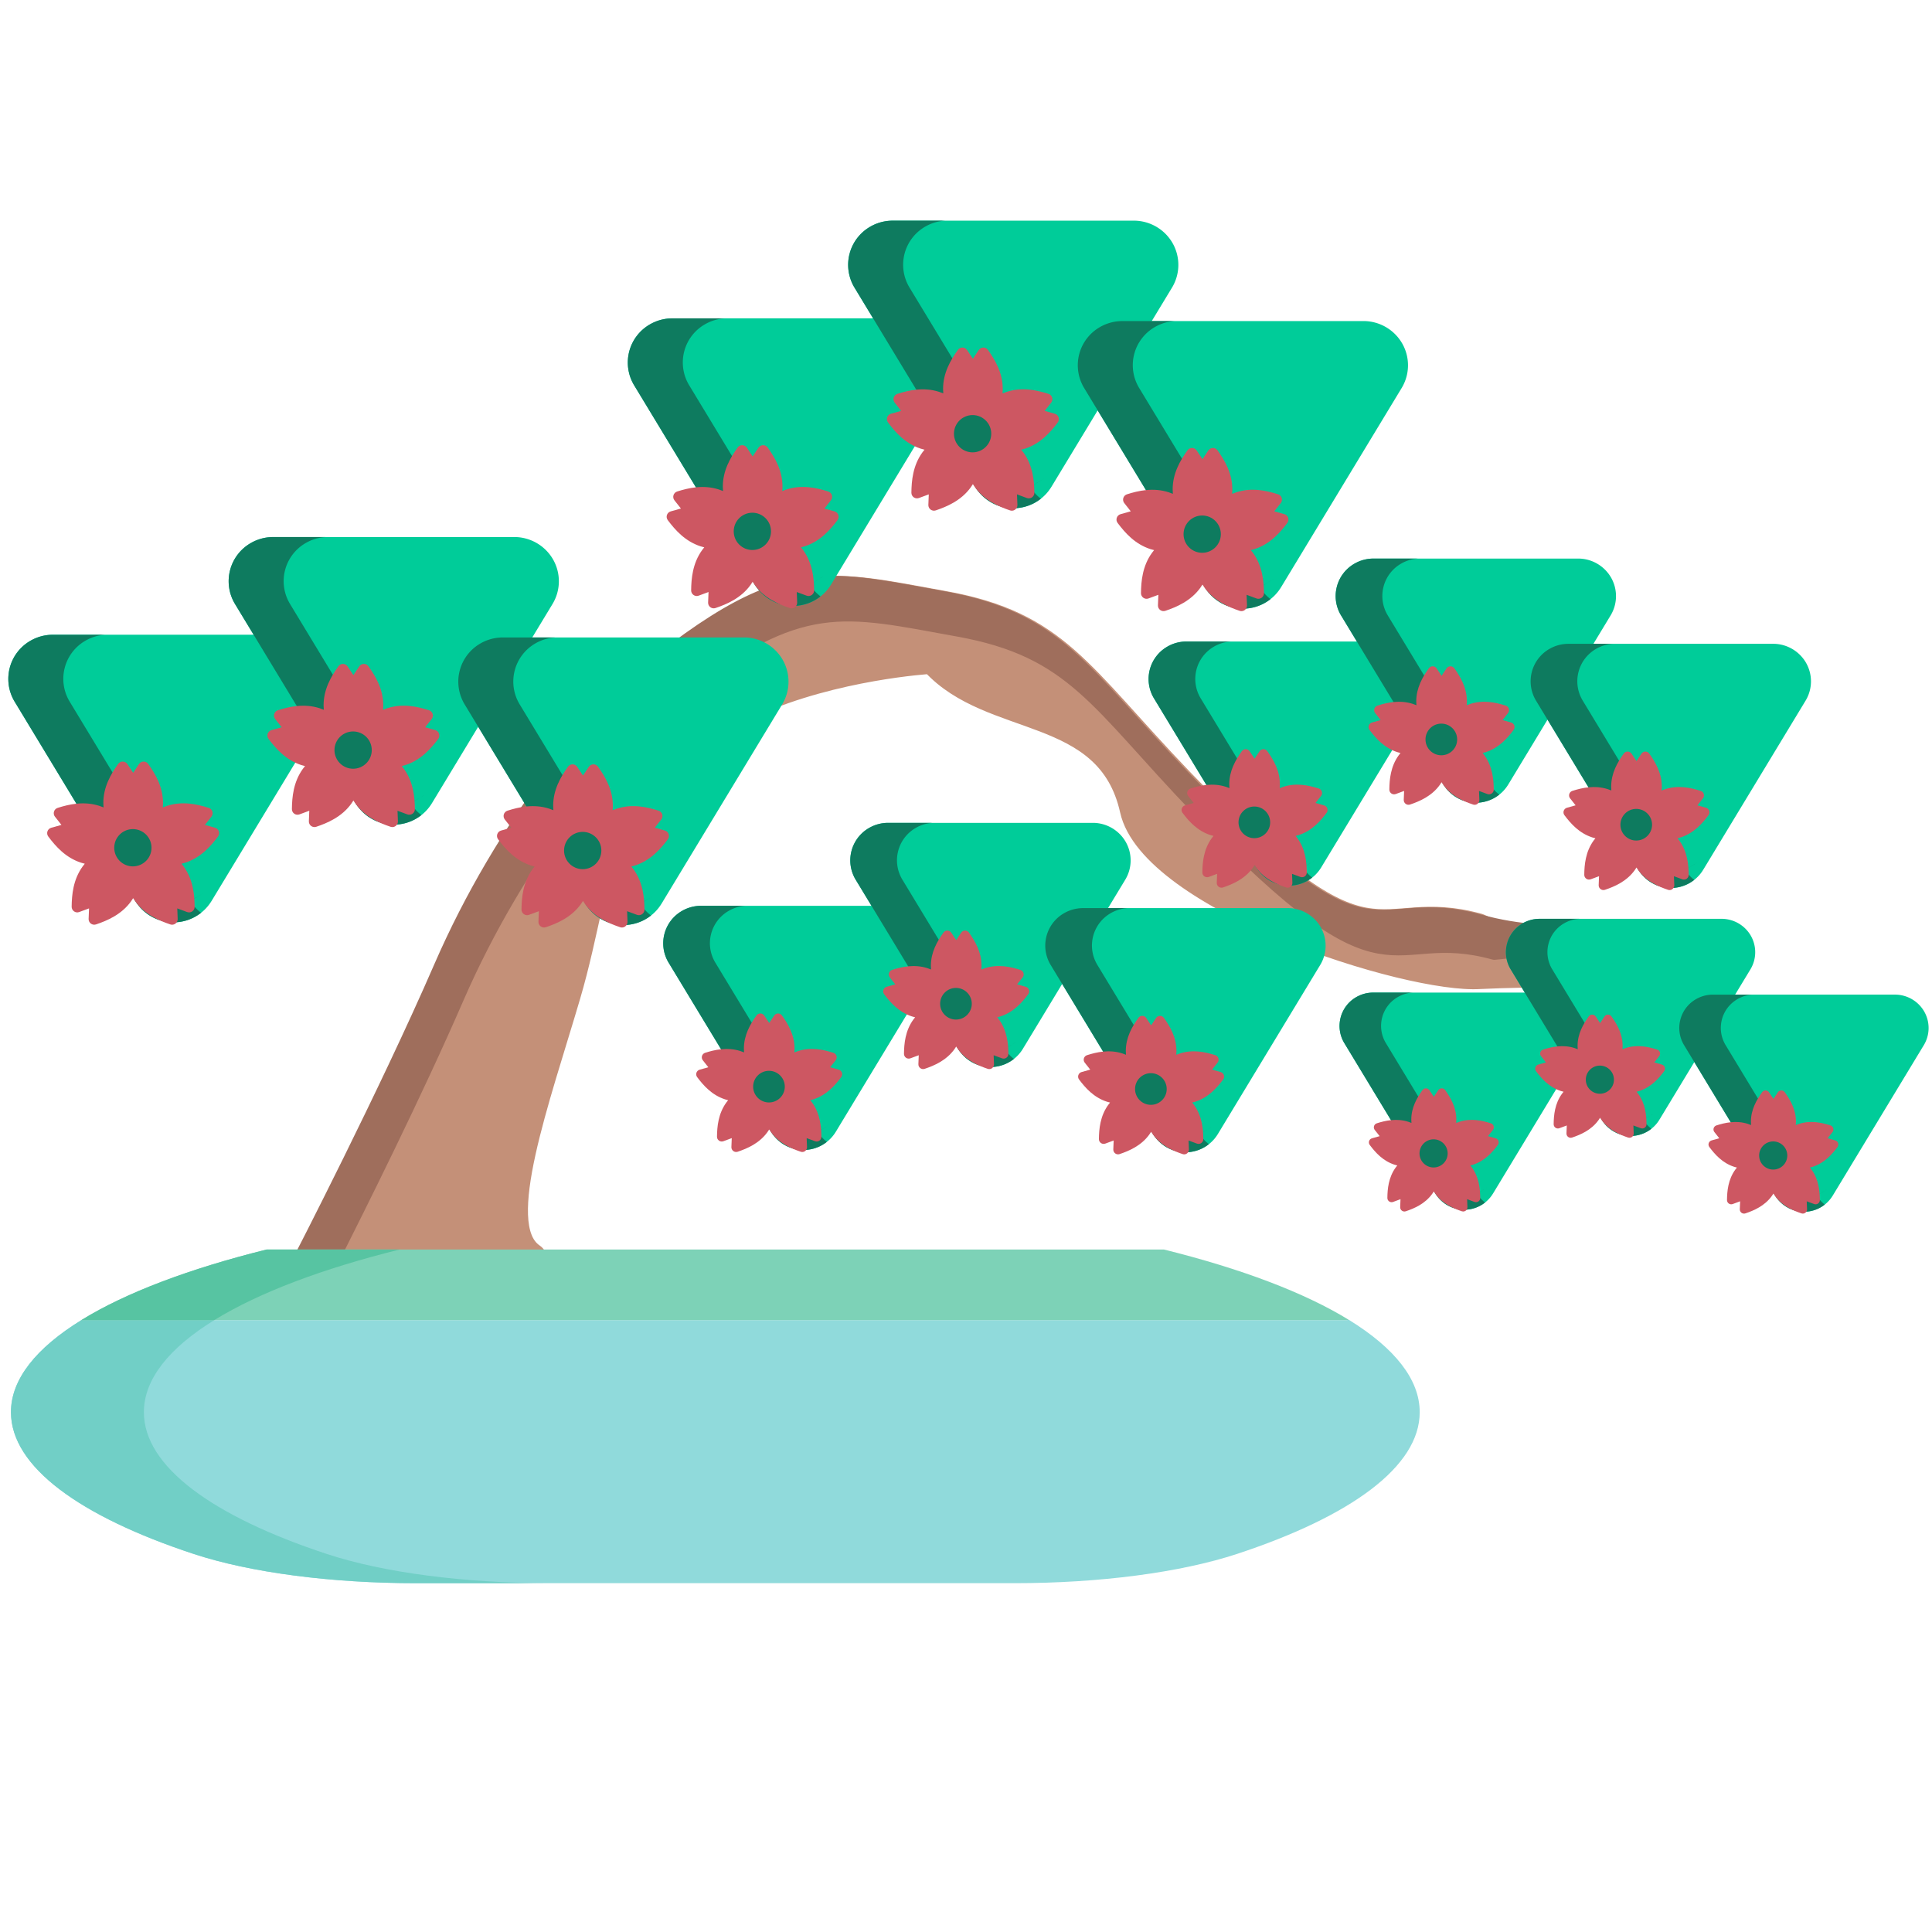 <?xml version="1.0" encoding="UTF-8" standalone="no"?>
<!-- Created with Inkscape (http://www.inkscape.org/) -->

<svg
   width="500"
   height="500"
   viewBox="0 0 132.292 132.292"
   version="1.1"
   id="svg2515"
   inkscape:version="1.1.2 (b8e25be833, 2022-02-05)"
   sodipodi:docname="bonsai13s04blooming.svg"
   inkscape:export-filename="C:\Users\Lenovo\Desktop\Coding\Media files\Bonsais\bonsai13.png"
   inkscape:export-xdpi="96"
   inkscape:export-ydpi="96"
   xmlns:inkscape="http://www.inkscape.org/namespaces/inkscape"
   xmlns:sodipodi="http://sodipodi.sourceforge.net/DTD/sodipodi-0.dtd"
   xmlns="http://www.w3.org/2000/svg"
   xmlns:svg="http://www.w3.org/2000/svg">
  <sodipodi:namedview
     id="namedview2517"
     pagecolor="#ffffff"
     bordercolor="#666666"
     borderopacity="1.0"
     inkscape:pageshadow="2"
     inkscape:pageopacity="0.0"
     inkscape:pagecheckerboard="0"
     inkscape:document-units="mm"
     showgrid="false"
     units="px"
     inkscape:zoom="1.4142136"
     inkscape:cx="293.80286"
     inkscape:cy="232.28457"
     inkscape:window-width="1920"
     inkscape:window-height="1001"
     inkscape:window-x="-9"
     inkscape:window-y="-9"
     inkscape:window-maximized="1"
     inkscape:current-layer="g12338" />
  <defs
     id="defs2512">
    <marker
       style="overflow:visible"
       id="Arrow1Sstart"
       refX="0.0"
       refY="0.0"
       orient="auto"
       inkscape:stockid="Arrow1Sstart"
       inkscape:isstock="true">
      <path
         transform="scale(0.2) translate(6,0)"
         style="fill-rule:evenodd;fill:context-stroke;stroke:context-stroke;stroke-width:1.0pt"
         d="M 0.0,0.0 L 5.0,-5.0 L -12.5,0.0 L 5.0,5.0 L 0.0,0.0 z "
         id="path24092" />
    </marker>
    <marker
       style="overflow:visible"
       id="Arrow1Mstart"
       refX="0.0"
       refY="0.0"
       orient="auto"
       inkscape:stockid="Arrow1Mstart"
       inkscape:isstock="true">
      <path
         transform="scale(0.4) translate(10,0)"
         style="fill-rule:evenodd;fill:context-stroke;stroke:context-stroke;stroke-width:1.0pt"
         d="M 0.0,0.0 L 5.0,-5.0 L -12.5,0.0 L 5.0,5.0 L 0.0,0.0 z "
         id="path24086" />
    </marker>
    <marker
       style="overflow:visible"
       id="Arrow1Lstart"
       refX="0.0"
       refY="0.0"
       orient="auto"
       inkscape:stockid="Arrow1Lstart"
       inkscape:isstock="true">
      <path
         transform="scale(0.8) translate(12.5,0)"
         style="fill-rule:evenodd;fill:context-stroke;stroke:context-stroke;stroke-width:1.0pt"
         d="M 0.0,0.0 L 5.0,-5.0 L -12.5,0.0 L 5.0,5.0 L 0.0,0.0 z "
         id="path24080" />
    </marker>
    <marker
       style="overflow:visible;"
       id="Arrow1Lend"
       refX="0.0"
       refY="0.0"
       orient="auto"
       inkscape:stockid="Arrow1Lend"
       inkscape:isstock="true">
      <path
         transform="scale(0.8) rotate(180) translate(12.5,0)"
         style="fill-rule:evenodd;fill:context-stroke;stroke:context-stroke;stroke-width:1.0pt;"
         d="M 0.0,0.0 L 5.0,-5.0 L -12.5,0.0 L 5.0,5.0 L 0.0,0.0 z "
         id="path24083" />
    </marker>
  </defs>
  <g
     inkscape:label="Semi-cascade Style"
     inkscape:groupmode="layer"
     id="g12338"
     style="display:inline">
    <g
       id="g34574-0"
       style="display:inline"
       transform="translate(160.286,39.431)">
      <g
         id="g17906-6-8"
         transform="translate(31.336,15.251)"
         style="display:inline">
        <path
           style="fill:#c49078;fill-opacity:1;stroke:#c49078;stroke-width:1;stroke-linecap:round;stroke-linejoin:round;stroke-miterlimit:4;stroke-dasharray:none;stroke-opacity:1"
           d="m -170.836,31.514 c 0,0 5.849,-11.335 9.617,-20.013 4.222,-9.726 10.678,-17.575 15.086,-21.004 8.499,-6.61 11.335,-5.633 19.223,-4.208 7.888,1.425 9.451,4.977 16.407,12.226 13.553,14.125 12.704,7.787 20.241,9.867 15.476,6.772 15.059,3.461 3e-6,4.159 -4.982,0.332 -22.756,-5.327 -24.172,-11.696 -1.564,-7.039 -9.395,-5.408 -13.516,-9.877 0,0 -6.429,0.387 -11.956,2.859 -11.08,4.955 -9.877,10.916 -12.476,19.753 -2.101,7.145 -5.198,15.595 -2.599,17.414 2.599,1.819 -15.855,0.52 -15.855,0.52 z"
           id="path17902-7-4"
           sodipodi:nodetypes="cssssccsssssc" />
        <path
           id="path17902-7-7-0"
           style="display:inline;fill:#9f6e5c;fill-opacity:1;stroke:#9f6e5c;stroke-width:3.78;stroke-linecap:round;stroke-linejoin:round;stroke-miterlimit:4;stroke-dasharray:none;stroke-opacity:1"
           d="m -388.848,1.9 c -13.242,-0.201 -24.957,4.212 -45.033,19.826 -16.66,12.957 -41.058,42.626 -57.016,79.385 -14.239,32.801 -36.348,75.641 -36.348,75.641 0,0 4.103,0.255 7.832,0.48 6.946,-13.711 21.905,-43.679 32.516,-68.121 15.958,-36.759 40.355,-66.428 57.016,-79.385 32.122,-24.983 42.841,-21.29 72.654,-15.904 29.814,5.386 35.723,18.813 62.01,46.209 51.223,53.385 48.014,29.432 76.502,37.291 43.236,-4.667 55.035,3.265 44.818,-0.033 -15.08,-8.592 -27.182,-1.998 -48.818,-7.967 -28.488,-7.859 -25.279,16.094 -76.502,-37.291 -26.287,-27.396 -32.196,-40.823 -62.01,-46.209 -11.18,-2.02 -19.676,-3.801 -27.621,-3.922 z"
           transform="matrix(0.265,0,0,0.265,-31.336,-15.251)"
           sodipodi:nodetypes="sssccssssccssss" />
      </g>
    </g>
    <g
       id="g74342-4-6-4-3"
       transform="matrix(1.843,0,0,0.552,-197.898,53.609)"
       style="display:inline">
      <path
         d="m 157.512,66.643 c 1.672,3.454 2.614,7.327 2.614,11.416 0,6.763 -2.565,12.929 -6.777,17.572 -2.117,2.332 -5.133,3.641 -8.283,3.641 h -22.221 c -3.15,0 -6.167,-1.305 -8.283,-3.641 -4.212,-4.643 -6.777,-10.809 -6.777,-17.572 0,-4.089 0.938,-7.962 2.614,-11.416 h 47.001 l 0.088,-0.046 c 0.011,0.014 0.018,0.032 0.025,0.046 v 0"
         style="fill:#90dadb;fill-opacity:1;fill-rule:nonzero;stroke:none;stroke-width:0.035"
         id="path82-3-1-9-4" />
      <path
         d="m 119.504,95.631 c -4.212,-4.643 -6.78,-10.809 -6.78,-17.572 0,-4.089 0.938,-7.962 2.614,-11.416 h -4.939 c -1.676,3.454 -2.614,7.327 -2.614,11.416 0,6.763 2.565,12.929 6.777,17.572 2.117,2.335 5.133,3.641 8.283,3.641 h 4.942 c -3.15,0 -6.17,-1.305 -8.283,-3.641"
         style="fill:#71cfc6;fill-opacity:1;fill-rule:nonzero;stroke:none;stroke-width:0.035"
         id="path90-0-6-6-4" />
      <path
         d="m 150.626,57.883 h -33.345 c -2.865,2.374 -5.218,5.341 -6.862,8.714 -0.007,0.014 -0.014,0.032 -0.021,0.046 h 47.001 l 0.088,-0.046 c -1.644,-3.373 -3.997,-6.339 -6.862,-8.714 v 0"
         style="fill:#7dd2b7;fill-opacity:1;fill-rule:nonzero;stroke:none;stroke-width:0.035"
         id="path94-7-2-8-8" />
      <path
         d="m 122.224,57.883 h -4.942 c -2.865,2.374 -5.218,5.341 -6.862,8.714 -0.007,0.014 -0.014,0.032 -0.021,0.046 h 4.939 c 0.007,-0.014 0.014,-0.032 0.021,-0.046 1.647,-3.373 3.997,-6.339 6.865,-8.714"
         style="fill:#57c4a2;fill-opacity:1;fill-rule:nonzero;stroke:none;stroke-width:0.035"
         id="path96-6-7-1-8" />
    </g>
    <g
       id="g2126-7-5-7-5"
       style="display:inline"
       transform="translate(2.486,-27.957)">
      <g
         id="g71859-0-81-8-49"
         transform="matrix(0.646,0,0,0.646,-42.836,36.03)"
         style="display:inline">
        <g
           id="g71795-7-0-6-2"
           transform="matrix(1,0,0,-1,18.256,86.475)">
          <path
             fill="#000000"
             d="m 128.252,34.743 a 4.744,4.744 0 0 0 -4.03,2.249 l 1.445,0.885 -1.45,-0.876 -12.814,21.164 -0.013,0.023 a 4.663,4.663 0 0 0 1.696,6.395 c 0.709,0.413 1.513,0.634 2.335,0.644 h 25.664 a 4.744,4.744 0 0 0 4.044,-2.36 4.66,4.66 0 0 0 -0.014,-4.679 l -12.825,-21.187 -0.007,-0.009 a 4.706,4.706 0 0 0 -4.03,-2.249 z"
             id="path2-15-66-8-0-9"
             style="fill:#00cc99;fill-opacity:1;stroke-width:2.258" />
          <path
             id="path2-15-1-05-0-4-7"
             style="display:inline;fill:#0e7b5f;fill-opacity:1;stroke-width:2.258"
             d="m 128.252,34.743 a 4.744,4.744 0 0 0 -4.03,2.249 l 1.445,0.885 -1.45,-0.876 -12.814,21.164 -0.013,0.022 a 4.663,4.663 0 0 0 1.696,6.395 c 0.709,0.413 1.513,0.634 2.335,0.643 h 5.619 c -0.749,-0.041 -1.477,-0.257 -2.125,-0.635 a 4.663,4.663 0 0 1 -1.696,-6.394 l 0.013,-0.023 12.814,-21.164 1.45,0.876 -1.445,-0.885 a 4.744,4.744 0 0 1 1.126,-1.245 4.706,4.706 0 0 0 -2.923,-1.013 z" />
        </g>
        <g
           id="g71795-9-8-9-9-2"
           transform="matrix(1,0,0,-1,41.611,76.119)"
           style="display:inline">
          <path
             fill="#000000"
             d="m 128.252,34.743 a 4.744,4.744 0 0 0 -4.03,2.249 l 1.445,0.885 -1.45,-0.876 -12.814,21.164 -0.013,0.023 a 4.663,4.663 0 0 0 1.696,6.395 c 0.709,0.413 1.513,0.634 2.335,0.644 h 25.664 a 4.744,4.744 0 0 0 4.044,-2.36 4.66,4.66 0 0 0 -0.014,-4.679 l -12.825,-21.187 -0.007,-0.009 a 4.706,4.706 0 0 0 -4.03,-2.249 z"
             id="path2-15-5-86-52-6-6"
             style="fill:#00cc99;fill-opacity:1;stroke-width:2.258" />
          <path
             id="path2-15-1-5-0-3-9-3"
             style="display:inline;fill:#0e7b5f;fill-opacity:1;stroke-width:2.258"
             d="m 128.252,34.743 a 4.744,4.744 0 0 0 -4.03,2.249 l 1.445,0.885 -1.45,-0.876 -12.814,21.164 -0.013,0.022 a 4.663,4.663 0 0 0 1.696,6.395 c 0.709,0.413 1.513,0.634 2.335,0.643 h 5.619 c -0.749,-0.041 -1.477,-0.257 -2.125,-0.635 a 4.663,4.663 0 0 1 -1.696,-6.394 l 0.013,-0.023 12.814,-21.164 1.45,0.876 -1.445,-0.885 a 4.744,4.744 0 0 1 1.126,-1.245 4.706,4.706 0 0 0 -2.923,-1.013 z" />
        </g>
        <g
           id="g71795-4-5-0-2-4"
           transform="matrix(1,0,0,-1,65.953,86.761)"
           style="display:inline">
          <path
             fill="#000000"
             d="m 128.252,34.743 a 4.744,4.744 0 0 0 -4.03,2.249 l 1.445,0.885 -1.45,-0.876 -12.814,21.164 -0.013,0.023 a 4.663,4.663 0 0 0 1.696,6.395 c 0.709,0.413 1.513,0.634 2.335,0.644 h 25.664 a 4.744,4.744 0 0 0 4.044,-2.36 4.66,4.66 0 0 0 -0.014,-4.679 l -12.825,-21.187 -0.007,-0.009 a 4.706,4.706 0 0 0 -4.03,-2.249 z"
             id="path2-15-8-1-3-2-1"
             style="fill:#00cc99;fill-opacity:1;stroke-width:2.258" />
          <path
             id="path2-15-1-1-7-9-1-0"
             style="display:inline;fill:#0e7b5f;fill-opacity:1;stroke-width:2.258"
             d="m 128.252,34.743 a 4.744,4.744 0 0 0 -4.03,2.249 l 1.445,0.885 -1.45,-0.876 -12.814,21.164 -0.013,0.022 a 4.663,4.663 0 0 0 1.696,6.395 c 0.709,0.413 1.513,0.634 2.335,0.643 h 5.619 c -0.749,-0.041 -1.477,-0.257 -2.125,-0.635 a 4.663,4.663 0 0 1 -1.696,-6.394 l 0.013,-0.023 12.814,-21.164 1.45,0.876 -1.445,-0.885 a 4.744,4.744 0 0 1 1.126,-1.245 4.706,4.706 0 0 0 -2.923,-1.013 z" />
        </g>
      </g>
      <g
         id="g12-9-9-9-0"
         transform="matrix(0.023,0,0,0.023,73.964,58.329)"
         style="display:inline;fill:#cd5762;fill-opacity:1">
        <g
           id="g10-1-1-3-1"
           style="fill:#cd5762;fill-opacity:1">
          <path
             d="m 511.109,220.854 c -1.777,-5.181 -5.984,-9.165 -11.263,-10.651 l -30.105,-8.456 19.384,-24.538 c 3.404,-4.298 4.466,-9.99 2.851,-15.226 -1.615,-5.236 -5.703,-9.339 -10.928,-10.982 -35.862,-11.259 -78.652,-20.739 -124.314,-5.908 -4.185,1.361 -8.337,2.922 -12.457,4.684 0.412,-4.462 0.618,-8.89 0.618,-13.28 0,-47.972 -22.289,-85.736 -44.102,-116.352 -3.176,-4.462 -8.586,-7.171 -13.822,-6.993 -5.475,0.087 -10.559,2.856 -13.595,7.416 L 256.085,46.516 238.783,20.568 c -3.035,-4.558 -8.119,-7.329 -13.595,-7.416 -5.377,-0.179 -10.657,2.531 -13.822,6.993 -21.802,30.598 -44.091,68.358 -44.091,116.352 0,4.347 0.207,8.732 0.607,13.145 -4.131,-1.74 -8.315,-3.285 -12.575,-4.646 -46.27,-14.847 -90.609,-4.558 -124.076,6.071 -5.214,1.653 -9.279,5.762 -10.874,10.987 -1.604,5.231 -0.542,10.911 2.841,15.199 l 19.308,24.463 -30.355,8.51 c -5.291,1.485 -9.507,5.481 -11.274,10.684 -1.756,5.204 -0.846,10.944 2.45,15.34 22.625,30.165 51.875,63.003 97.493,77.936 3.676,1.166 7.404,2.196 11.188,3.089 -2.2,2.618 -4.293,5.285 -6.267,8.006 -28.392,39.082 -32.448,84.696 -32.805,120.064 -0.054,5.481 2.591,10.635 7.068,13.784 4.477,3.161 10.234,3.898 15.362,2 l 29.336,-10.857 -1.258,31.265 c -0.216,5.475 2.266,10.706 6.656,13.991 4.369,3.279 10.093,4.19 15.296,2.461 33.531,-11.286 75.659,-29.244 104.042,-68.309 2.309,-3.182 4.51,-6.489 6.592,-9.903 2.07,3.42 4.272,6.727 6.581,9.909 28.381,39.065 70.52,57.024 104.052,68.304 1.735,0.579 3.535,0.867 5.312,0.867 3.556,0 7.068,-1.138 9.995,-3.328 4.379,-3.29 6.863,-8.521 6.645,-13.995 l -1.269,-31.26 29.336,10.857 c 5.128,1.897 10.885,1.16 15.362,-2 4.477,-3.149 7.123,-8.304 7.068,-13.784 -0.357,-35.363 -4.402,-80.971 -32.805,-120.054 -1.984,-2.732 -4.076,-5.415 -6.277,-8.038 3.935,-0.927 7.794,-2.006 11.579,-3.23 45.89,-14.907 75.996,-49.44 97.103,-77.855 3.264,-4.405 4.165,-10.128 2.397,-15.316 z M 255.197,325.216 c -30.604,0 -55.506,-24.902 -55.506,-55.506 0,-30.604 24.902,-55.506 55.506,-55.506 30.604,0 55.506,24.902 55.506,55.506 0,30.604 -24.902,55.506 -55.506,55.506 z"
             id="path8-8-0-2-7-6"
             style="fill:#cd5762;fill-opacity:1" />
        </g>
      </g>
      <g
         id="g12-5-9-2-3-3"
         transform="matrix(0.023,0,0,0.023,43.162,58.138)"
         style="display:inline;fill:#cd5762;fill-opacity:1">
        <g
           id="g10-0-2-9-1-2"
           style="fill:#cd5762;fill-opacity:1">
          <path
             d="m 511.109,220.854 c -1.777,-5.181 -5.984,-9.165 -11.263,-10.651 l -30.105,-8.456 19.384,-24.538 c 3.404,-4.298 4.466,-9.99 2.851,-15.226 -1.615,-5.236 -5.703,-9.339 -10.928,-10.982 -35.862,-11.259 -78.652,-20.739 -124.314,-5.908 -4.185,1.361 -8.337,2.922 -12.457,4.684 0.412,-4.462 0.618,-8.89 0.618,-13.28 0,-47.972 -22.289,-85.736 -44.102,-116.352 -3.176,-4.462 -8.586,-7.171 -13.822,-6.993 -5.475,0.087 -10.559,2.856 -13.595,7.416 L 256.085,46.516 238.783,20.568 c -3.035,-4.558 -8.119,-7.329 -13.595,-7.416 -5.377,-0.179 -10.657,2.531 -13.822,6.993 -21.802,30.598 -44.091,68.358 -44.091,116.352 0,4.347 0.207,8.732 0.607,13.145 -4.131,-1.74 -8.315,-3.285 -12.575,-4.646 -46.27,-14.847 -90.609,-4.558 -124.076,6.071 -5.214,1.653 -9.279,5.762 -10.874,10.987 -1.604,5.231 -0.542,10.911 2.841,15.199 l 19.308,24.463 -30.355,8.51 c -5.291,1.485 -9.507,5.481 -11.274,10.684 -1.756,5.204 -0.846,10.944 2.45,15.34 22.625,30.165 51.875,63.003 97.493,77.936 3.676,1.166 7.404,2.196 11.188,3.089 -2.2,2.618 -4.293,5.285 -6.267,8.006 -28.392,39.082 -32.448,84.696 -32.805,120.064 -0.054,5.481 2.591,10.635 7.068,13.784 4.477,3.161 10.234,3.898 15.362,2 l 29.336,-10.857 -1.258,31.265 c -0.216,5.475 2.266,10.706 6.656,13.991 4.369,3.279 10.093,4.19 15.296,2.461 33.531,-11.286 75.659,-29.244 104.042,-68.309 2.309,-3.182 4.51,-6.489 6.592,-9.903 2.07,3.42 4.272,6.727 6.581,9.909 28.381,39.065 70.52,57.024 104.052,68.304 1.735,0.579 3.535,0.867 5.312,0.867 3.556,0 7.068,-1.138 9.995,-3.328 4.379,-3.29 6.863,-8.521 6.645,-13.995 l -1.269,-31.26 29.336,10.857 c 5.128,1.897 10.885,1.16 15.362,-2 4.477,-3.149 7.123,-8.304 7.068,-13.784 -0.357,-35.363 -4.402,-80.971 -32.805,-120.054 -1.984,-2.732 -4.076,-5.415 -6.277,-8.038 3.935,-0.927 7.794,-2.006 11.579,-3.23 45.89,-14.907 75.996,-49.44 97.103,-77.855 3.264,-4.405 4.165,-10.128 2.397,-15.316 z M 255.197,325.216 c -30.604,0 -55.506,-24.902 -55.506,-55.506 0,-30.604 24.902,-55.506 55.506,-55.506 30.604,0 55.506,24.902 55.506,55.506 0,30.604 -24.902,55.506 -55.506,55.506 z"
             id="path8-8-9-6-1-8-8"
             style="fill:#cd5762;fill-opacity:1" />
        </g>
      </g>
      <g
         id="g12-5-1-4-0-6-8"
         transform="matrix(0.023,0,0,0.023,58.243,51.452)"
         style="display:inline;fill:#cd5762;fill-opacity:1">
        <g
           id="g10-0-8-9-1-6-8"
           style="fill:#cd5762;fill-opacity:1">
          <path
             d="m 511.109,220.854 c -1.777,-5.181 -5.984,-9.165 -11.263,-10.651 l -30.105,-8.456 19.384,-24.538 c 3.404,-4.298 4.466,-9.99 2.851,-15.226 -1.615,-5.236 -5.703,-9.339 -10.928,-10.982 -35.862,-11.259 -78.652,-20.739 -124.314,-5.908 -4.185,1.361 -8.337,2.922 -12.457,4.684 0.412,-4.462 0.618,-8.89 0.618,-13.28 0,-47.972 -22.289,-85.736 -44.102,-116.352 -3.176,-4.462 -8.586,-7.171 -13.822,-6.993 -5.475,0.087 -10.559,2.856 -13.595,7.416 L 256.085,46.516 238.783,20.568 c -3.035,-4.558 -8.119,-7.329 -13.595,-7.416 -5.377,-0.179 -10.657,2.531 -13.822,6.993 -21.802,30.598 -44.091,68.358 -44.091,116.352 0,4.347 0.207,8.732 0.607,13.145 -4.131,-1.74 -8.315,-3.285 -12.575,-4.646 -46.27,-14.847 -90.609,-4.558 -124.076,6.071 -5.214,1.653 -9.279,5.762 -10.874,10.987 -1.604,5.231 -0.542,10.911 2.841,15.199 l 19.308,24.463 -30.355,8.51 c -5.291,1.485 -9.507,5.481 -11.274,10.684 -1.756,5.204 -0.846,10.944 2.45,15.34 22.625,30.165 51.875,63.003 97.493,77.936 3.676,1.166 7.404,2.196 11.188,3.089 -2.2,2.618 -4.293,5.285 -6.267,8.006 -28.392,39.082 -32.448,84.696 -32.805,120.064 -0.054,5.481 2.591,10.635 7.068,13.784 4.477,3.161 10.234,3.898 15.362,2 l 29.336,-10.857 -1.258,31.265 c -0.216,5.475 2.266,10.706 6.656,13.991 4.369,3.279 10.093,4.19 15.296,2.461 33.531,-11.286 75.659,-29.244 104.042,-68.309 2.309,-3.182 4.51,-6.489 6.592,-9.903 2.07,3.42 4.272,6.727 6.581,9.909 28.381,39.065 70.52,57.024 104.052,68.304 1.735,0.579 3.535,0.867 5.312,0.867 3.556,0 7.068,-1.138 9.995,-3.328 4.379,-3.29 6.863,-8.521 6.645,-13.995 l -1.269,-31.26 29.336,10.857 c 5.128,1.897 10.885,1.16 15.362,-2 4.477,-3.149 7.123,-8.304 7.068,-13.784 -0.357,-35.363 -4.402,-80.971 -32.805,-120.054 -1.984,-2.732 -4.076,-5.415 -6.277,-8.038 3.935,-0.927 7.794,-2.006 11.579,-3.23 45.89,-14.907 75.996,-49.44 97.103,-77.855 3.264,-4.405 4.165,-10.128 2.397,-15.316 z M 255.197,325.216 c -30.604,0 -55.506,-24.902 -55.506,-55.506 0,-30.604 24.902,-55.506 55.506,-55.506 30.604,0 55.506,24.902 55.506,55.506 0,30.604 -24.902,55.506 -55.506,55.506 z"
             id="path8-8-9-4-4-9-1-3"
             style="fill:#cd5762;fill-opacity:1" />
        </g>
      </g>
    </g>
    <g
       id="g2126-7-5-7-9"
       style="display:inline"
       transform="translate(-39.933,-6.293)">
      <g
         id="g71859-0-81-8-4"
         transform="matrix(0.646,0,0,0.646,-42.836,36.03)"
         style="display:inline">
        <g
           id="g71795-7-0-6-1"
           transform="matrix(1,0,0,-1,18.256,86.475)">
          <path
             fill="#000000"
             d="m 128.252,34.743 a 4.744,4.744 0 0 0 -4.03,2.249 l 1.445,0.885 -1.45,-0.876 -12.814,21.164 -0.013,0.023 a 4.663,4.663 0 0 0 1.696,6.395 c 0.709,0.413 1.513,0.634 2.335,0.644 h 25.664 a 4.744,4.744 0 0 0 4.044,-2.36 4.66,4.66 0 0 0 -0.014,-4.679 l -12.825,-21.187 -0.007,-0.009 a 4.706,4.706 0 0 0 -4.03,-2.249 z"
             id="path2-15-66-8-0-6"
             style="fill:#00cc99;fill-opacity:1;stroke-width:2.258" />
          <path
             id="path2-15-1-05-0-4-5"
             style="display:inline;fill:#0e7b5f;fill-opacity:1;stroke-width:2.258"
             d="m 128.252,34.743 a 4.744,4.744 0 0 0 -4.03,2.249 l 1.445,0.885 -1.45,-0.876 -12.814,21.164 -0.013,0.022 a 4.663,4.663 0 0 0 1.696,6.395 c 0.709,0.413 1.513,0.634 2.335,0.643 h 5.619 c -0.749,-0.041 -1.477,-0.257 -2.125,-0.635 a 4.663,4.663 0 0 1 -1.696,-6.394 l 0.013,-0.023 12.814,-21.164 1.45,0.876 -1.445,-0.885 a 4.744,4.744 0 0 1 1.126,-1.245 4.706,4.706 0 0 0 -2.923,-1.013 z" />
        </g>
        <g
           id="g71795-9-8-9-9-0"
           transform="matrix(1,0,0,-1,41.611,76.119)"
           style="display:inline">
          <path
             fill="#000000"
             d="m 128.252,34.743 a 4.744,4.744 0 0 0 -4.03,2.249 l 1.445,0.885 -1.45,-0.876 -12.814,21.164 -0.013,0.023 a 4.663,4.663 0 0 0 1.696,6.395 c 0.709,0.413 1.513,0.634 2.335,0.644 h 25.664 a 4.744,4.744 0 0 0 4.044,-2.36 4.66,4.66 0 0 0 -0.014,-4.679 l -12.825,-21.187 -0.007,-0.009 a 4.706,4.706 0 0 0 -4.03,-2.249 z"
             id="path2-15-5-86-52-6-8"
             style="fill:#00cc99;fill-opacity:1;stroke-width:2.258" />
          <path
             id="path2-15-1-5-0-3-9-4"
             style="display:inline;fill:#0e7b5f;fill-opacity:1;stroke-width:2.258"
             d="m 128.252,34.743 a 4.744,4.744 0 0 0 -4.03,2.249 l 1.445,0.885 -1.45,-0.876 -12.814,21.164 -0.013,0.022 a 4.663,4.663 0 0 0 1.696,6.395 c 0.709,0.413 1.513,0.634 2.335,0.643 h 5.619 c -0.749,-0.041 -1.477,-0.257 -2.125,-0.635 a 4.663,4.663 0 0 1 -1.696,-6.394 l 0.013,-0.023 12.814,-21.164 1.45,0.876 -1.445,-0.885 a 4.744,4.744 0 0 1 1.126,-1.245 4.706,4.706 0 0 0 -2.923,-1.013 z" />
        </g>
        <g
           id="g71795-4-5-0-2-0"
           transform="matrix(1,0,0,-1,65.953,86.761)"
           style="display:inline">
          <path
             fill="#000000"
             d="m 128.252,34.743 a 4.744,4.744 0 0 0 -4.03,2.249 l 1.445,0.885 -1.45,-0.876 -12.814,21.164 -0.013,0.023 a 4.663,4.663 0 0 0 1.696,6.395 c 0.709,0.413 1.513,0.634 2.335,0.644 h 25.664 a 4.744,4.744 0 0 0 4.044,-2.36 4.66,4.66 0 0 0 -0.014,-4.679 l -12.825,-21.187 -0.007,-0.009 a 4.706,4.706 0 0 0 -4.03,-2.249 z"
             id="path2-15-8-1-3-2-5"
             style="fill:#00cc99;fill-opacity:1;stroke-width:2.258" />
          <path
             id="path2-15-1-1-7-9-1-1"
             style="display:inline;fill:#0e7b5f;fill-opacity:1;stroke-width:2.258"
             d="m 128.252,34.743 a 4.744,4.744 0 0 0 -4.03,2.249 l 1.445,0.885 -1.45,-0.876 -12.814,21.164 -0.013,0.022 a 4.663,4.663 0 0 0 1.696,6.395 c 0.709,0.413 1.513,0.634 2.335,0.643 h 5.619 c -0.749,-0.041 -1.477,-0.257 -2.125,-0.635 a 4.663,4.663 0 0 1 -1.696,-6.394 l 0.013,-0.023 12.814,-21.164 1.45,0.876 -1.445,-0.885 a 4.744,4.744 0 0 1 1.126,-1.245 4.706,4.706 0 0 0 -2.923,-1.013 z" />
        </g>
      </g>
      <g
         id="g12-9-9-9-3"
         transform="matrix(0.023,0,0,0.023,73.964,58.329)"
         style="display:inline;fill:#cd5762;fill-opacity:1">
        <g
           id="g10-1-1-3-9"
           style="fill:#cd5762;fill-opacity:1">
          <path
             d="m 511.109,220.854 c -1.777,-5.181 -5.984,-9.165 -11.263,-10.651 l -30.105,-8.456 19.384,-24.538 c 3.404,-4.298 4.466,-9.99 2.851,-15.226 -1.615,-5.236 -5.703,-9.339 -10.928,-10.982 -35.862,-11.259 -78.652,-20.739 -124.314,-5.908 -4.185,1.361 -8.337,2.922 -12.457,4.684 0.412,-4.462 0.618,-8.89 0.618,-13.28 0,-47.972 -22.289,-85.736 -44.102,-116.352 -3.176,-4.462 -8.586,-7.171 -13.822,-6.993 -5.475,0.087 -10.559,2.856 -13.595,7.416 L 256.085,46.516 238.783,20.568 c -3.035,-4.558 -8.119,-7.329 -13.595,-7.416 -5.377,-0.179 -10.657,2.531 -13.822,6.993 -21.802,30.598 -44.091,68.358 -44.091,116.352 0,4.347 0.207,8.732 0.607,13.145 -4.131,-1.74 -8.315,-3.285 -12.575,-4.646 -46.27,-14.847 -90.609,-4.558 -124.076,6.071 -5.214,1.653 -9.279,5.762 -10.874,10.987 -1.604,5.231 -0.542,10.911 2.841,15.199 l 19.308,24.463 -30.355,8.51 c -5.291,1.485 -9.507,5.481 -11.274,10.684 -1.756,5.204 -0.846,10.944 2.45,15.34 22.625,30.165 51.875,63.003 97.493,77.936 3.676,1.166 7.404,2.196 11.188,3.089 -2.2,2.618 -4.293,5.285 -6.267,8.006 -28.392,39.082 -32.448,84.696 -32.805,120.064 -0.054,5.481 2.591,10.635 7.068,13.784 4.477,3.161 10.234,3.898 15.362,2 l 29.336,-10.857 -1.258,31.265 c -0.216,5.475 2.266,10.706 6.656,13.991 4.369,3.279 10.093,4.19 15.296,2.461 33.531,-11.286 75.659,-29.244 104.042,-68.309 2.309,-3.182 4.51,-6.489 6.592,-9.903 2.07,3.42 4.272,6.727 6.581,9.909 28.381,39.065 70.52,57.024 104.052,68.304 1.735,0.579 3.535,0.867 5.312,0.867 3.556,0 7.068,-1.138 9.995,-3.328 4.379,-3.29 6.863,-8.521 6.645,-13.995 l -1.269,-31.26 29.336,10.857 c 5.128,1.897 10.885,1.16 15.362,-2 4.477,-3.149 7.123,-8.304 7.068,-13.784 -0.357,-35.363 -4.402,-80.971 -32.805,-120.054 -1.984,-2.732 -4.076,-5.415 -6.277,-8.038 3.935,-0.927 7.794,-2.006 11.579,-3.23 45.89,-14.907 75.996,-49.44 97.103,-77.855 3.264,-4.405 4.165,-10.128 2.397,-15.316 z M 255.197,325.216 c -30.604,0 -55.506,-24.902 -55.506,-55.506 0,-30.604 24.902,-55.506 55.506,-55.506 30.604,0 55.506,24.902 55.506,55.506 0,30.604 -24.902,55.506 -55.506,55.506 z"
             id="path8-8-0-2-7-1"
             style="fill:#cd5762;fill-opacity:1" />
        </g>
      </g>
      <g
         id="g12-5-9-2-3-7"
         transform="matrix(0.023,0,0,0.023,43.162,58.138)"
         style="display:inline;fill:#cd5762;fill-opacity:1">
        <g
           id="g10-0-2-9-1-4"
           style="fill:#cd5762;fill-opacity:1">
          <path
             d="m 511.109,220.854 c -1.777,-5.181 -5.984,-9.165 -11.263,-10.651 l -30.105,-8.456 19.384,-24.538 c 3.404,-4.298 4.466,-9.99 2.851,-15.226 -1.615,-5.236 -5.703,-9.339 -10.928,-10.982 -35.862,-11.259 -78.652,-20.739 -124.314,-5.908 -4.185,1.361 -8.337,2.922 -12.457,4.684 0.412,-4.462 0.618,-8.89 0.618,-13.28 0,-47.972 -22.289,-85.736 -44.102,-116.352 -3.176,-4.462 -8.586,-7.171 -13.822,-6.993 -5.475,0.087 -10.559,2.856 -13.595,7.416 L 256.085,46.516 238.783,20.568 c -3.035,-4.558 -8.119,-7.329 -13.595,-7.416 -5.377,-0.179 -10.657,2.531 -13.822,6.993 -21.802,30.598 -44.091,68.358 -44.091,116.352 0,4.347 0.207,8.732 0.607,13.145 -4.131,-1.74 -8.315,-3.285 -12.575,-4.646 -46.27,-14.847 -90.609,-4.558 -124.076,6.071 -5.214,1.653 -9.279,5.762 -10.874,10.987 -1.604,5.231 -0.542,10.911 2.841,15.199 l 19.308,24.463 -30.355,8.51 c -5.291,1.485 -9.507,5.481 -11.274,10.684 -1.756,5.204 -0.846,10.944 2.45,15.34 22.625,30.165 51.875,63.003 97.493,77.936 3.676,1.166 7.404,2.196 11.188,3.089 -2.2,2.618 -4.293,5.285 -6.267,8.006 -28.392,39.082 -32.448,84.696 -32.805,120.064 -0.054,5.481 2.591,10.635 7.068,13.784 4.477,3.161 10.234,3.898 15.362,2 l 29.336,-10.857 -1.258,31.265 c -0.216,5.475 2.266,10.706 6.656,13.991 4.369,3.279 10.093,4.19 15.296,2.461 33.531,-11.286 75.659,-29.244 104.042,-68.309 2.309,-3.182 4.51,-6.489 6.592,-9.903 2.07,3.42 4.272,6.727 6.581,9.909 28.381,39.065 70.52,57.024 104.052,68.304 1.735,0.579 3.535,0.867 5.312,0.867 3.556,0 7.068,-1.138 9.995,-3.328 4.379,-3.29 6.863,-8.521 6.645,-13.995 l -1.269,-31.26 29.336,10.857 c 5.128,1.897 10.885,1.16 15.362,-2 4.477,-3.149 7.123,-8.304 7.068,-13.784 -0.357,-35.363 -4.402,-80.971 -32.805,-120.054 -1.984,-2.732 -4.076,-5.415 -6.277,-8.038 3.935,-0.927 7.794,-2.006 11.579,-3.23 45.89,-14.907 75.996,-49.44 97.103,-77.855 3.264,-4.405 4.165,-10.128 2.397,-15.316 z M 255.197,325.216 c -30.604,0 -55.506,-24.902 -55.506,-55.506 0,-30.604 24.902,-55.506 55.506,-55.506 30.604,0 55.506,24.902 55.506,55.506 0,30.604 -24.902,55.506 -55.506,55.506 z"
             id="path8-8-9-6-1-8-3"
             style="fill:#cd5762;fill-opacity:1" />
        </g>
      </g>
      <g
         id="g12-5-1-4-0-6-7"
         transform="matrix(0.023,0,0,0.023,58.243,51.452)"
         style="display:inline;fill:#cd5762;fill-opacity:1">
        <g
           id="g10-0-8-9-1-6-4"
           style="fill:#cd5762;fill-opacity:1">
          <path
             d="m 511.109,220.854 c -1.777,-5.181 -5.984,-9.165 -11.263,-10.651 l -30.105,-8.456 19.384,-24.538 c 3.404,-4.298 4.466,-9.99 2.851,-15.226 -1.615,-5.236 -5.703,-9.339 -10.928,-10.982 -35.862,-11.259 -78.652,-20.739 -124.314,-5.908 -4.185,1.361 -8.337,2.922 -12.457,4.684 0.412,-4.462 0.618,-8.89 0.618,-13.28 0,-47.972 -22.289,-85.736 -44.102,-116.352 -3.176,-4.462 -8.586,-7.171 -13.822,-6.993 -5.475,0.087 -10.559,2.856 -13.595,7.416 L 256.085,46.516 238.783,20.568 c -3.035,-4.558 -8.119,-7.329 -13.595,-7.416 -5.377,-0.179 -10.657,2.531 -13.822,6.993 -21.802,30.598 -44.091,68.358 -44.091,116.352 0,4.347 0.207,8.732 0.607,13.145 -4.131,-1.74 -8.315,-3.285 -12.575,-4.646 -46.27,-14.847 -90.609,-4.558 -124.076,6.071 -5.214,1.653 -9.279,5.762 -10.874,10.987 -1.604,5.231 -0.542,10.911 2.841,15.199 l 19.308,24.463 -30.355,8.51 c -5.291,1.485 -9.507,5.481 -11.274,10.684 -1.756,5.204 -0.846,10.944 2.45,15.34 22.625,30.165 51.875,63.003 97.493,77.936 3.676,1.166 7.404,2.196 11.188,3.089 -2.2,2.618 -4.293,5.285 -6.267,8.006 -28.392,39.082 -32.448,84.696 -32.805,120.064 -0.054,5.481 2.591,10.635 7.068,13.784 4.477,3.161 10.234,3.898 15.362,2 l 29.336,-10.857 -1.258,31.265 c -0.216,5.475 2.266,10.706 6.656,13.991 4.369,3.279 10.093,4.19 15.296,2.461 33.531,-11.286 75.659,-29.244 104.042,-68.309 2.309,-3.182 4.51,-6.489 6.592,-9.903 2.07,3.42 4.272,6.727 6.581,9.909 28.381,39.065 70.52,57.024 104.052,68.304 1.735,0.579 3.535,0.867 5.312,0.867 3.556,0 7.068,-1.138 9.995,-3.328 4.379,-3.29 6.863,-8.521 6.645,-13.995 l -1.269,-31.26 29.336,10.857 c 5.128,1.897 10.885,1.16 15.362,-2 4.477,-3.149 7.123,-8.304 7.068,-13.784 -0.357,-35.363 -4.402,-80.971 -32.805,-120.054 -1.984,-2.732 -4.076,-5.415 -6.277,-8.038 3.935,-0.927 7.794,-2.006 11.579,-3.23 45.89,-14.907 75.996,-49.44 97.103,-77.855 3.264,-4.405 4.165,-10.128 2.397,-15.316 z M 255.197,325.216 c -30.604,0 -55.506,-24.902 -55.506,-55.506 0,-30.604 24.902,-55.506 55.506,-55.506 30.604,0 55.506,24.902 55.506,55.506 0,30.604 -24.902,55.506 -55.506,55.506 z"
             id="path8-8-9-4-4-9-1-5"
             style="fill:#cd5762;fill-opacity:1" />
        </g>
      </g>
    </g>
    <g
       id="g2126-7-5-7-4-1"
       style="display:inline"
       transform="matrix(0.755,0,0,0.755,61.145,30.4)">
      <g
         id="g71859-0-81-8-6-5"
         transform="matrix(0.646,0,0,0.646,-42.836,36.03)"
         style="display:inline">
        <g
           id="g71795-7-0-6-16-9"
           transform="matrix(1,0,0,-1,18.256,86.475)">
          <path
             fill="#000000"
             d="m 128.252,34.743 a 4.744,4.744 0 0 0 -4.03,2.249 l 1.445,0.885 -1.45,-0.876 -12.814,21.164 -0.013,0.023 a 4.663,4.663 0 0 0 1.696,6.395 c 0.709,0.413 1.513,0.634 2.335,0.644 h 25.664 a 4.744,4.744 0 0 0 4.044,-2.36 4.66,4.66 0 0 0 -0.014,-4.679 l -12.825,-21.187 -0.007,-0.009 a 4.706,4.706 0 0 0 -4.03,-2.249 z"
             id="path2-15-66-8-0-96-1"
             style="fill:#00cc99;fill-opacity:1;stroke-width:2.258" />
          <path
             id="path2-15-1-05-0-4-1-61"
             style="display:inline;fill:#0e7b5f;fill-opacity:1;stroke-width:2.258"
             d="m 128.252,34.743 a 4.744,4.744 0 0 0 -4.03,2.249 l 1.445,0.885 -1.45,-0.876 -12.814,21.164 -0.013,0.022 a 4.663,4.663 0 0 0 1.696,6.395 c 0.709,0.413 1.513,0.634 2.335,0.643 h 5.619 c -0.749,-0.041 -1.477,-0.257 -2.125,-0.635 a 4.663,4.663 0 0 1 -1.696,-6.394 l 0.013,-0.023 12.814,-21.164 1.45,0.876 -1.445,-0.885 a 4.744,4.744 0 0 1 1.126,-1.245 4.706,4.706 0 0 0 -2.923,-1.013 z" />
        </g>
        <g
           id="g71795-9-8-9-9-20-6"
           transform="matrix(1,0,0,-1,41.611,76.119)"
           style="display:inline">
          <path
             fill="#000000"
             d="m 128.252,34.743 a 4.744,4.744 0 0 0 -4.03,2.249 l 1.445,0.885 -1.45,-0.876 -12.814,21.164 -0.013,0.023 a 4.663,4.663 0 0 0 1.696,6.395 c 0.709,0.413 1.513,0.634 2.335,0.644 h 25.664 a 4.744,4.744 0 0 0 4.044,-2.36 4.66,4.66 0 0 0 -0.014,-4.679 l -12.825,-21.187 -0.007,-0.009 a 4.706,4.706 0 0 0 -4.03,-2.249 z"
             id="path2-15-5-86-52-6-88-2"
             style="fill:#00cc99;fill-opacity:1;stroke-width:2.258" />
          <path
             id="path2-15-1-5-0-3-9-9-1"
             style="display:inline;fill:#0e7b5f;fill-opacity:1;stroke-width:2.258"
             d="m 128.252,34.743 a 4.744,4.744 0 0 0 -4.03,2.249 l 1.445,0.885 -1.45,-0.876 -12.814,21.164 -0.013,0.022 a 4.663,4.663 0 0 0 1.696,6.395 c 0.709,0.413 1.513,0.634 2.335,0.643 h 5.619 c -0.749,-0.041 -1.477,-0.257 -2.125,-0.635 a 4.663,4.663 0 0 1 -1.696,-6.394 l 0.013,-0.023 12.814,-21.164 1.45,0.876 -1.445,-0.885 a 4.744,4.744 0 0 1 1.126,-1.245 4.706,4.706 0 0 0 -2.923,-1.013 z" />
        </g>
        <g
           id="g71795-4-5-0-2-42-0"
           transform="matrix(1,0,0,-1,65.953,86.761)"
           style="display:inline">
          <path
             fill="#000000"
             d="m 128.252,34.743 a 4.744,4.744 0 0 0 -4.03,2.249 l 1.445,0.885 -1.45,-0.876 -12.814,21.164 -0.013,0.023 a 4.663,4.663 0 0 0 1.696,6.395 c 0.709,0.413 1.513,0.634 2.335,0.644 h 25.664 a 4.744,4.744 0 0 0 4.044,-2.36 4.66,4.66 0 0 0 -0.014,-4.679 l -12.825,-21.187 -0.007,-0.009 a 4.706,4.706 0 0 0 -4.03,-2.249 z"
             id="path2-15-8-1-3-2-9-9"
             style="fill:#00cc99;fill-opacity:1;stroke-width:2.258" />
          <path
             id="path2-15-1-1-7-9-1-7-2"
             style="display:inline;fill:#0e7b5f;fill-opacity:1;stroke-width:2.258"
             d="m 128.252,34.743 a 4.744,4.744 0 0 0 -4.03,2.249 l 1.445,0.885 -1.45,-0.876 -12.814,21.164 -0.013,0.022 a 4.663,4.663 0 0 0 1.696,6.395 c 0.709,0.413 1.513,0.634 2.335,0.643 h 5.619 c -0.749,-0.041 -1.477,-0.257 -2.125,-0.635 a 4.663,4.663 0 0 1 -1.696,-6.394 l 0.013,-0.023 12.814,-21.164 1.45,0.876 -1.445,-0.885 a 4.744,4.744 0 0 1 1.126,-1.245 4.706,4.706 0 0 0 -2.923,-1.013 z" />
        </g>
      </g>
      <g
         id="g12-9-9-9-37-3"
         transform="matrix(0.023,0,0,0.023,73.964,58.329)"
         style="display:inline;fill:#cd5762;fill-opacity:1">
        <g
           id="g10-1-1-3-0-1"
           style="fill:#cd5762;fill-opacity:1">
          <path
             d="m 511.109,220.854 c -1.777,-5.181 -5.984,-9.165 -11.263,-10.651 l -30.105,-8.456 19.384,-24.538 c 3.404,-4.298 4.466,-9.99 2.851,-15.226 -1.615,-5.236 -5.703,-9.339 -10.928,-10.982 -35.862,-11.259 -78.652,-20.739 -124.314,-5.908 -4.185,1.361 -8.337,2.922 -12.457,4.684 0.412,-4.462 0.618,-8.89 0.618,-13.28 0,-47.972 -22.289,-85.736 -44.102,-116.352 -3.176,-4.462 -8.586,-7.171 -13.822,-6.993 -5.475,0.087 -10.559,2.856 -13.595,7.416 L 256.085,46.516 238.783,20.568 c -3.035,-4.558 -8.119,-7.329 -13.595,-7.416 -5.377,-0.179 -10.657,2.531 -13.822,6.993 -21.802,30.598 -44.091,68.358 -44.091,116.352 0,4.347 0.207,8.732 0.607,13.145 -4.131,-1.74 -8.315,-3.285 -12.575,-4.646 -46.27,-14.847 -90.609,-4.558 -124.076,6.071 -5.214,1.653 -9.279,5.762 -10.874,10.987 -1.604,5.231 -0.542,10.911 2.841,15.199 l 19.308,24.463 -30.355,8.51 c -5.291,1.485 -9.507,5.481 -11.274,10.684 -1.756,5.204 -0.846,10.944 2.45,15.34 22.625,30.165 51.875,63.003 97.493,77.936 3.676,1.166 7.404,2.196 11.188,3.089 -2.2,2.618 -4.293,5.285 -6.267,8.006 -28.392,39.082 -32.448,84.696 -32.805,120.064 -0.054,5.481 2.591,10.635 7.068,13.784 4.477,3.161 10.234,3.898 15.362,2 l 29.336,-10.857 -1.258,31.265 c -0.216,5.475 2.266,10.706 6.656,13.991 4.369,3.279 10.093,4.19 15.296,2.461 33.531,-11.286 75.659,-29.244 104.042,-68.309 2.309,-3.182 4.51,-6.489 6.592,-9.903 2.07,3.42 4.272,6.727 6.581,9.909 28.381,39.065 70.52,57.024 104.052,68.304 1.735,0.579 3.535,0.867 5.312,0.867 3.556,0 7.068,-1.138 9.995,-3.328 4.379,-3.29 6.863,-8.521 6.645,-13.995 l -1.269,-31.26 29.336,10.857 c 5.128,1.897 10.885,1.16 15.362,-2 4.477,-3.149 7.123,-8.304 7.068,-13.784 -0.357,-35.363 -4.402,-80.971 -32.805,-120.054 -1.984,-2.732 -4.076,-5.415 -6.277,-8.038 3.935,-0.927 7.794,-2.006 11.579,-3.23 45.89,-14.907 75.996,-49.44 97.103,-77.855 3.264,-4.405 4.165,-10.128 2.397,-15.316 z M 255.197,325.216 c -30.604,0 -55.506,-24.902 -55.506,-55.506 0,-30.604 24.902,-55.506 55.506,-55.506 30.604,0 55.506,24.902 55.506,55.506 0,30.604 -24.902,55.506 -55.506,55.506 z"
             id="path8-8-0-2-7-8-7"
             style="fill:#cd5762;fill-opacity:1" />
        </g>
      </g>
      <g
         id="g12-5-9-2-3-6-7"
         transform="matrix(0.023,0,0,0.023,43.162,58.138)"
         style="display:inline;fill:#cd5762;fill-opacity:1">
        <g
           id="g10-0-2-9-1-24-3"
           style="fill:#cd5762;fill-opacity:1">
          <path
             d="m 511.109,220.854 c -1.777,-5.181 -5.984,-9.165 -11.263,-10.651 l -30.105,-8.456 19.384,-24.538 c 3.404,-4.298 4.466,-9.99 2.851,-15.226 -1.615,-5.236 -5.703,-9.339 -10.928,-10.982 -35.862,-11.259 -78.652,-20.739 -124.314,-5.908 -4.185,1.361 -8.337,2.922 -12.457,4.684 0.412,-4.462 0.618,-8.89 0.618,-13.28 0,-47.972 -22.289,-85.736 -44.102,-116.352 -3.176,-4.462 -8.586,-7.171 -13.822,-6.993 -5.475,0.087 -10.559,2.856 -13.595,7.416 L 256.085,46.516 238.783,20.568 c -3.035,-4.558 -8.119,-7.329 -13.595,-7.416 -5.377,-0.179 -10.657,2.531 -13.822,6.993 -21.802,30.598 -44.091,68.358 -44.091,116.352 0,4.347 0.207,8.732 0.607,13.145 -4.131,-1.74 -8.315,-3.285 -12.575,-4.646 -46.27,-14.847 -90.609,-4.558 -124.076,6.071 -5.214,1.653 -9.279,5.762 -10.874,10.987 -1.604,5.231 -0.542,10.911 2.841,15.199 l 19.308,24.463 -30.355,8.51 c -5.291,1.485 -9.507,5.481 -11.274,10.684 -1.756,5.204 -0.846,10.944 2.45,15.34 22.625,30.165 51.875,63.003 97.493,77.936 3.676,1.166 7.404,2.196 11.188,3.089 -2.2,2.618 -4.293,5.285 -6.267,8.006 -28.392,39.082 -32.448,84.696 -32.805,120.064 -0.054,5.481 2.591,10.635 7.068,13.784 4.477,3.161 10.234,3.898 15.362,2 l 29.336,-10.857 -1.258,31.265 c -0.216,5.475 2.266,10.706 6.656,13.991 4.369,3.279 10.093,4.19 15.296,2.461 33.531,-11.286 75.659,-29.244 104.042,-68.309 2.309,-3.182 4.51,-6.489 6.592,-9.903 2.07,3.42 4.272,6.727 6.581,9.909 28.381,39.065 70.52,57.024 104.052,68.304 1.735,0.579 3.535,0.867 5.312,0.867 3.556,0 7.068,-1.138 9.995,-3.328 4.379,-3.29 6.863,-8.521 6.645,-13.995 l -1.269,-31.26 29.336,10.857 c 5.128,1.897 10.885,1.16 15.362,-2 4.477,-3.149 7.123,-8.304 7.068,-13.784 -0.357,-35.363 -4.402,-80.971 -32.805,-120.054 -1.984,-2.732 -4.076,-5.415 -6.277,-8.038 3.935,-0.927 7.794,-2.006 11.579,-3.23 45.89,-14.907 75.996,-49.44 97.103,-77.855 3.264,-4.405 4.165,-10.128 2.397,-15.316 z M 255.197,325.216 c -30.604,0 -55.506,-24.902 -55.506,-55.506 0,-30.604 24.902,-55.506 55.506,-55.506 30.604,0 55.506,24.902 55.506,55.506 0,30.604 -24.902,55.506 -55.506,55.506 z"
             id="path8-8-9-6-1-8-0-9"
             style="fill:#cd5762;fill-opacity:1" />
        </g>
      </g>
      <g
         id="g12-5-1-4-0-6-1-2"
         transform="matrix(0.023,0,0,0.023,58.243,51.452)"
         style="display:inline;fill:#cd5762;fill-opacity:1">
        <g
           id="g10-0-8-9-1-6-9-10"
           style="fill:#cd5762;fill-opacity:1">
          <path
             d="m 511.109,220.854 c -1.777,-5.181 -5.984,-9.165 -11.263,-10.651 l -30.105,-8.456 19.384,-24.538 c 3.404,-4.298 4.466,-9.99 2.851,-15.226 -1.615,-5.236 -5.703,-9.339 -10.928,-10.982 -35.862,-11.259 -78.652,-20.739 -124.314,-5.908 -4.185,1.361 -8.337,2.922 -12.457,4.684 0.412,-4.462 0.618,-8.89 0.618,-13.28 0,-47.972 -22.289,-85.736 -44.102,-116.352 -3.176,-4.462 -8.586,-7.171 -13.822,-6.993 -5.475,0.087 -10.559,2.856 -13.595,7.416 L 256.085,46.516 238.783,20.568 c -3.035,-4.558 -8.119,-7.329 -13.595,-7.416 -5.377,-0.179 -10.657,2.531 -13.822,6.993 -21.802,30.598 -44.091,68.358 -44.091,116.352 0,4.347 0.207,8.732 0.607,13.145 -4.131,-1.74 -8.315,-3.285 -12.575,-4.646 -46.27,-14.847 -90.609,-4.558 -124.076,6.071 -5.214,1.653 -9.279,5.762 -10.874,10.987 -1.604,5.231 -0.542,10.911 2.841,15.199 l 19.308,24.463 -30.355,8.51 c -5.291,1.485 -9.507,5.481 -11.274,10.684 -1.756,5.204 -0.846,10.944 2.45,15.34 22.625,30.165 51.875,63.003 97.493,77.936 3.676,1.166 7.404,2.196 11.188,3.089 -2.2,2.618 -4.293,5.285 -6.267,8.006 -28.392,39.082 -32.448,84.696 -32.805,120.064 -0.054,5.481 2.591,10.635 7.068,13.784 4.477,3.161 10.234,3.898 15.362,2 l 29.336,-10.857 -1.258,31.265 c -0.216,5.475 2.266,10.706 6.656,13.991 4.369,3.279 10.093,4.19 15.296,2.461 33.531,-11.286 75.659,-29.244 104.042,-68.309 2.309,-3.182 4.51,-6.489 6.592,-9.903 2.07,3.42 4.272,6.727 6.581,9.909 28.381,39.065 70.52,57.024 104.052,68.304 1.735,0.579 3.535,0.867 5.312,0.867 3.556,0 7.068,-1.138 9.995,-3.328 4.379,-3.29 6.863,-8.521 6.645,-13.995 l -1.269,-31.26 29.336,10.857 c 5.128,1.897 10.885,1.16 15.362,-2 4.477,-3.149 7.123,-8.304 7.068,-13.784 -0.357,-35.363 -4.402,-80.971 -32.805,-120.054 -1.984,-2.732 -4.076,-5.415 -6.277,-8.038 3.935,-0.927 7.794,-2.006 11.579,-3.23 45.89,-14.907 75.996,-49.44 97.103,-77.855 3.264,-4.405 4.165,-10.128 2.397,-15.316 z M 255.197,325.216 c -30.604,0 -55.506,-24.902 -55.506,-55.506 0,-30.604 24.902,-55.506 55.506,-55.506 30.604,0 55.506,24.902 55.506,55.506 0,30.604 -24.902,55.506 -55.506,55.506 z"
             id="path8-8-9-4-4-9-1-4-9"
             style="fill:#cd5762;fill-opacity:1" />
        </g>
      </g>
    </g>
    <g
       id="g2126-7-5-7-4"
       style="display:inline"
       transform="matrix(0.849,0,0,0.849,44.262,1.684)">
      <g
         id="g71859-0-81-8-6"
         transform="matrix(0.646,0,0,0.646,-42.836,36.03)"
         style="display:inline">
        <g
           id="g71795-7-0-6-16"
           transform="matrix(1,0,0,-1,18.256,86.475)">
          <path
             fill="#000000"
             d="m 128.252,34.743 a 4.744,4.744 0 0 0 -4.03,2.249 l 1.445,0.885 -1.45,-0.876 -12.814,21.164 -0.013,0.023 a 4.663,4.663 0 0 0 1.696,6.395 c 0.709,0.413 1.513,0.634 2.335,0.644 h 25.664 a 4.744,4.744 0 0 0 4.044,-2.36 4.66,4.66 0 0 0 -0.014,-4.679 l -12.825,-21.187 -0.007,-0.009 a 4.706,4.706 0 0 0 -4.03,-2.249 z"
             id="path2-15-66-8-0-96"
             style="fill:#00cc99;fill-opacity:1;stroke-width:2.258" />
          <path
             id="path2-15-1-05-0-4-1"
             style="display:inline;fill:#0e7b5f;fill-opacity:1;stroke-width:2.258"
             d="m 128.252,34.743 a 4.744,4.744 0 0 0 -4.03,2.249 l 1.445,0.885 -1.45,-0.876 -12.814,21.164 -0.013,0.022 a 4.663,4.663 0 0 0 1.696,6.395 c 0.709,0.413 1.513,0.634 2.335,0.643 h 5.619 c -0.749,-0.041 -1.477,-0.257 -2.125,-0.635 a 4.663,4.663 0 0 1 -1.696,-6.394 l 0.013,-0.023 12.814,-21.164 1.45,0.876 -1.445,-0.885 a 4.744,4.744 0 0 1 1.126,-1.245 4.706,4.706 0 0 0 -2.923,-1.013 z" />
        </g>
        <g
           id="g71795-9-8-9-9-20"
           transform="matrix(1,0,0,-1,41.611,76.119)"
           style="display:inline">
          <path
             fill="#000000"
             d="m 128.252,34.743 a 4.744,4.744 0 0 0 -4.03,2.249 l 1.445,0.885 -1.45,-0.876 -12.814,21.164 -0.013,0.023 a 4.663,4.663 0 0 0 1.696,6.395 c 0.709,0.413 1.513,0.634 2.335,0.644 h 25.664 a 4.744,4.744 0 0 0 4.044,-2.36 4.66,4.66 0 0 0 -0.014,-4.679 l -12.825,-21.187 -0.007,-0.009 a 4.706,4.706 0 0 0 -4.03,-2.249 z"
             id="path2-15-5-86-52-6-88"
             style="fill:#00cc99;fill-opacity:1;stroke-width:2.258" />
          <path
             id="path2-15-1-5-0-3-9-9"
             style="display:inline;fill:#0e7b5f;fill-opacity:1;stroke-width:2.258"
             d="m 128.252,34.743 a 4.744,4.744 0 0 0 -4.03,2.249 l 1.445,0.885 -1.45,-0.876 -12.814,21.164 -0.013,0.022 a 4.663,4.663 0 0 0 1.696,6.395 c 0.709,0.413 1.513,0.634 2.335,0.643 h 5.619 c -0.749,-0.041 -1.477,-0.257 -2.125,-0.635 a 4.663,4.663 0 0 1 -1.696,-6.394 l 0.013,-0.023 12.814,-21.164 1.45,0.876 -1.445,-0.885 a 4.744,4.744 0 0 1 1.126,-1.245 4.706,4.706 0 0 0 -2.923,-1.013 z" />
        </g>
        <g
           id="g71795-4-5-0-2-42"
           transform="matrix(1,0,0,-1,65.953,86.761)"
           style="display:inline">
          <path
             fill="#000000"
             d="m 128.252,34.743 a 4.744,4.744 0 0 0 -4.03,2.249 l 1.445,0.885 -1.45,-0.876 -12.814,21.164 -0.013,0.023 a 4.663,4.663 0 0 0 1.696,6.395 c 0.709,0.413 1.513,0.634 2.335,0.644 h 25.664 a 4.744,4.744 0 0 0 4.044,-2.36 4.66,4.66 0 0 0 -0.014,-4.679 l -12.825,-21.187 -0.007,-0.009 a 4.706,4.706 0 0 0 -4.03,-2.249 z"
             id="path2-15-8-1-3-2-9"
             style="fill:#00cc99;fill-opacity:1;stroke-width:2.258" />
          <path
             id="path2-15-1-1-7-9-1-7"
             style="display:inline;fill:#0e7b5f;fill-opacity:1;stroke-width:2.258"
             d="m 128.252,34.743 a 4.744,4.744 0 0 0 -4.03,2.249 l 1.445,0.885 -1.45,-0.876 -12.814,21.164 -0.013,0.022 a 4.663,4.663 0 0 0 1.696,6.395 c 0.709,0.413 1.513,0.634 2.335,0.643 h 5.619 c -0.749,-0.041 -1.477,-0.257 -2.125,-0.635 a 4.663,4.663 0 0 1 -1.696,-6.394 l 0.013,-0.023 12.814,-21.164 1.45,0.876 -1.445,-0.885 a 4.744,4.744 0 0 1 1.126,-1.245 4.706,4.706 0 0 0 -2.923,-1.013 z" />
        </g>
      </g>
      <g
         id="g12-9-9-9-37"
         transform="matrix(0.023,0,0,0.023,73.964,58.329)"
         style="display:inline;fill:#cd5762;fill-opacity:1">
        <g
           id="g10-1-1-3-0"
           style="fill:#cd5762;fill-opacity:1">
          <path
             d="m 511.109,220.854 c -1.777,-5.181 -5.984,-9.165 -11.263,-10.651 l -30.105,-8.456 19.384,-24.538 c 3.404,-4.298 4.466,-9.99 2.851,-15.226 -1.615,-5.236 -5.703,-9.339 -10.928,-10.982 -35.862,-11.259 -78.652,-20.739 -124.314,-5.908 -4.185,1.361 -8.337,2.922 -12.457,4.684 0.412,-4.462 0.618,-8.89 0.618,-13.28 0,-47.972 -22.289,-85.736 -44.102,-116.352 -3.176,-4.462 -8.586,-7.171 -13.822,-6.993 -5.475,0.087 -10.559,2.856 -13.595,7.416 L 256.085,46.516 238.783,20.568 c -3.035,-4.558 -8.119,-7.329 -13.595,-7.416 -5.377,-0.179 -10.657,2.531 -13.822,6.993 -21.802,30.598 -44.091,68.358 -44.091,116.352 0,4.347 0.207,8.732 0.607,13.145 -4.131,-1.74 -8.315,-3.285 -12.575,-4.646 -46.27,-14.847 -90.609,-4.558 -124.076,6.071 -5.214,1.653 -9.279,5.762 -10.874,10.987 -1.604,5.231 -0.542,10.911 2.841,15.199 l 19.308,24.463 -30.355,8.51 c -5.291,1.485 -9.507,5.481 -11.274,10.684 -1.756,5.204 -0.846,10.944 2.45,15.34 22.625,30.165 51.875,63.003 97.493,77.936 3.676,1.166 7.404,2.196 11.188,3.089 -2.2,2.618 -4.293,5.285 -6.267,8.006 -28.392,39.082 -32.448,84.696 -32.805,120.064 -0.054,5.481 2.591,10.635 7.068,13.784 4.477,3.161 10.234,3.898 15.362,2 l 29.336,-10.857 -1.258,31.265 c -0.216,5.475 2.266,10.706 6.656,13.991 4.369,3.279 10.093,4.19 15.296,2.461 33.531,-11.286 75.659,-29.244 104.042,-68.309 2.309,-3.182 4.51,-6.489 6.592,-9.903 2.07,3.42 4.272,6.727 6.581,9.909 28.381,39.065 70.52,57.024 104.052,68.304 1.735,0.579 3.535,0.867 5.312,0.867 3.556,0 7.068,-1.138 9.995,-3.328 4.379,-3.29 6.863,-8.521 6.645,-13.995 l -1.269,-31.26 29.336,10.857 c 5.128,1.897 10.885,1.16 15.362,-2 4.477,-3.149 7.123,-8.304 7.068,-13.784 -0.357,-35.363 -4.402,-80.971 -32.805,-120.054 -1.984,-2.732 -4.076,-5.415 -6.277,-8.038 3.935,-0.927 7.794,-2.006 11.579,-3.23 45.89,-14.907 75.996,-49.44 97.103,-77.855 3.264,-4.405 4.165,-10.128 2.397,-15.316 z M 255.197,325.216 c -30.604,0 -55.506,-24.902 -55.506,-55.506 0,-30.604 24.902,-55.506 55.506,-55.506 30.604,0 55.506,24.902 55.506,55.506 0,30.604 -24.902,55.506 -55.506,55.506 z"
             id="path8-8-0-2-7-8"
             style="fill:#cd5762;fill-opacity:1" />
        </g>
      </g>
      <g
         id="g12-5-9-2-3-6"
         transform="matrix(0.023,0,0,0.023,43.162,58.138)"
         style="display:inline;fill:#cd5762;fill-opacity:1">
        <g
           id="g10-0-2-9-1-24"
           style="fill:#cd5762;fill-opacity:1">
          <path
             d="m 511.109,220.854 c -1.777,-5.181 -5.984,-9.165 -11.263,-10.651 l -30.105,-8.456 19.384,-24.538 c 3.404,-4.298 4.466,-9.99 2.851,-15.226 -1.615,-5.236 -5.703,-9.339 -10.928,-10.982 -35.862,-11.259 -78.652,-20.739 -124.314,-5.908 -4.185,1.361 -8.337,2.922 -12.457,4.684 0.412,-4.462 0.618,-8.89 0.618,-13.28 0,-47.972 -22.289,-85.736 -44.102,-116.352 -3.176,-4.462 -8.586,-7.171 -13.822,-6.993 -5.475,0.087 -10.559,2.856 -13.595,7.416 L 256.085,46.516 238.783,20.568 c -3.035,-4.558 -8.119,-7.329 -13.595,-7.416 -5.377,-0.179 -10.657,2.531 -13.822,6.993 -21.802,30.598 -44.091,68.358 -44.091,116.352 0,4.347 0.207,8.732 0.607,13.145 -4.131,-1.74 -8.315,-3.285 -12.575,-4.646 -46.27,-14.847 -90.609,-4.558 -124.076,6.071 -5.214,1.653 -9.279,5.762 -10.874,10.987 -1.604,5.231 -0.542,10.911 2.841,15.199 l 19.308,24.463 -30.355,8.51 c -5.291,1.485 -9.507,5.481 -11.274,10.684 -1.756,5.204 -0.846,10.944 2.45,15.34 22.625,30.165 51.875,63.003 97.493,77.936 3.676,1.166 7.404,2.196 11.188,3.089 -2.2,2.618 -4.293,5.285 -6.267,8.006 -28.392,39.082 -32.448,84.696 -32.805,120.064 -0.054,5.481 2.591,10.635 7.068,13.784 4.477,3.161 10.234,3.898 15.362,2 l 29.336,-10.857 -1.258,31.265 c -0.216,5.475 2.266,10.706 6.656,13.991 4.369,3.279 10.093,4.19 15.296,2.461 33.531,-11.286 75.659,-29.244 104.042,-68.309 2.309,-3.182 4.51,-6.489 6.592,-9.903 2.07,3.42 4.272,6.727 6.581,9.909 28.381,39.065 70.52,57.024 104.052,68.304 1.735,0.579 3.535,0.867 5.312,0.867 3.556,0 7.068,-1.138 9.995,-3.328 4.379,-3.29 6.863,-8.521 6.645,-13.995 l -1.269,-31.26 29.336,10.857 c 5.128,1.897 10.885,1.16 15.362,-2 4.477,-3.149 7.123,-8.304 7.068,-13.784 -0.357,-35.363 -4.402,-80.971 -32.805,-120.054 -1.984,-2.732 -4.076,-5.415 -6.277,-8.038 3.935,-0.927 7.794,-2.006 11.579,-3.23 45.89,-14.907 75.996,-49.44 97.103,-77.855 3.264,-4.405 4.165,-10.128 2.397,-15.316 z M 255.197,325.216 c -30.604,0 -55.506,-24.902 -55.506,-55.506 0,-30.604 24.902,-55.506 55.506,-55.506 30.604,0 55.506,24.902 55.506,55.506 0,30.604 -24.902,55.506 -55.506,55.506 z"
             id="path8-8-9-6-1-8-0"
             style="fill:#cd5762;fill-opacity:1" />
        </g>
      </g>
      <g
         id="g12-5-1-4-0-6-1"
         transform="matrix(0.023,0,0,0.023,58.243,51.452)"
         style="display:inline;fill:#cd5762;fill-opacity:1">
        <g
           id="g10-0-8-9-1-6-9"
           style="fill:#cd5762;fill-opacity:1">
          <path
             d="m 511.109,220.854 c -1.777,-5.181 -5.984,-9.165 -11.263,-10.651 l -30.105,-8.456 19.384,-24.538 c 3.404,-4.298 4.466,-9.99 2.851,-15.226 -1.615,-5.236 -5.703,-9.339 -10.928,-10.982 -35.862,-11.259 -78.652,-20.739 -124.314,-5.908 -4.185,1.361 -8.337,2.922 -12.457,4.684 0.412,-4.462 0.618,-8.89 0.618,-13.28 0,-47.972 -22.289,-85.736 -44.102,-116.352 -3.176,-4.462 -8.586,-7.171 -13.822,-6.993 -5.475,0.087 -10.559,2.856 -13.595,7.416 L 256.085,46.516 238.783,20.568 c -3.035,-4.558 -8.119,-7.329 -13.595,-7.416 -5.377,-0.179 -10.657,2.531 -13.822,6.993 -21.802,30.598 -44.091,68.358 -44.091,116.352 0,4.347 0.207,8.732 0.607,13.145 -4.131,-1.74 -8.315,-3.285 -12.575,-4.646 -46.27,-14.847 -90.609,-4.558 -124.076,6.071 -5.214,1.653 -9.279,5.762 -10.874,10.987 -1.604,5.231 -0.542,10.911 2.841,15.199 l 19.308,24.463 -30.355,8.51 c -5.291,1.485 -9.507,5.481 -11.274,10.684 -1.756,5.204 -0.846,10.944 2.45,15.34 22.625,30.165 51.875,63.003 97.493,77.936 3.676,1.166 7.404,2.196 11.188,3.089 -2.2,2.618 -4.293,5.285 -6.267,8.006 -28.392,39.082 -32.448,84.696 -32.805,120.064 -0.054,5.481 2.591,10.635 7.068,13.784 4.477,3.161 10.234,3.898 15.362,2 l 29.336,-10.857 -1.258,31.265 c -0.216,5.475 2.266,10.706 6.656,13.991 4.369,3.279 10.093,4.19 15.296,2.461 33.531,-11.286 75.659,-29.244 104.042,-68.309 2.309,-3.182 4.51,-6.489 6.592,-9.903 2.07,3.42 4.272,6.727 6.581,9.909 28.381,39.065 70.52,57.024 104.052,68.304 1.735,0.579 3.535,0.867 5.312,0.867 3.556,0 7.068,-1.138 9.995,-3.328 4.379,-3.29 6.863,-8.521 6.645,-13.995 l -1.269,-31.26 29.336,10.857 c 5.128,1.897 10.885,1.16 15.362,-2 4.477,-3.149 7.123,-8.304 7.068,-13.784 -0.357,-35.363 -4.402,-80.971 -32.805,-120.054 -1.984,-2.732 -4.076,-5.415 -6.277,-8.038 3.935,-0.927 7.794,-2.006 11.579,-3.23 45.89,-14.907 75.996,-49.44 97.103,-77.855 3.264,-4.405 4.165,-10.128 2.397,-15.316 z M 255.197,325.216 c -30.604,0 -55.506,-24.902 -55.506,-55.506 0,-30.604 24.902,-55.506 55.506,-55.506 30.604,0 55.506,24.902 55.506,55.506 0,30.604 -24.902,55.506 -55.506,55.506 z"
             id="path8-8-9-4-4-9-1-4"
             style="fill:#cd5762;fill-opacity:1" />
        </g>
      </g>
    </g>
    <g
       id="g2126-7-5-7-4-6"
       style="display:inline"
       transform="matrix(0.849,0,0,0.849,11.027,19.781)">
      <g
         id="g71859-0-81-8-6-1"
         transform="matrix(0.646,0,0,0.646,-42.836,36.03)"
         style="display:inline">
        <g
           id="g71795-7-0-6-16-7"
           transform="matrix(1,0,0,-1,18.256,86.475)">
          <path
             fill="#000000"
             d="m 128.252,34.743 a 4.744,4.744 0 0 0 -4.03,2.249 l 1.445,0.885 -1.45,-0.876 -12.814,21.164 -0.013,0.023 a 4.663,4.663 0 0 0 1.696,6.395 c 0.709,0.413 1.513,0.634 2.335,0.644 h 25.664 a 4.744,4.744 0 0 0 4.044,-2.36 4.66,4.66 0 0 0 -0.014,-4.679 l -12.825,-21.187 -0.007,-0.009 a 4.706,4.706 0 0 0 -4.03,-2.249 z"
             id="path2-15-66-8-0-96-7"
             style="fill:#00cc99;fill-opacity:1;stroke-width:2.258" />
          <path
             id="path2-15-1-05-0-4-1-6"
             style="display:inline;fill:#0e7b5f;fill-opacity:1;stroke-width:2.258"
             d="m 128.252,34.743 a 4.744,4.744 0 0 0 -4.03,2.249 l 1.445,0.885 -1.45,-0.876 -12.814,21.164 -0.013,0.022 a 4.663,4.663 0 0 0 1.696,6.395 c 0.709,0.413 1.513,0.634 2.335,0.643 h 5.619 c -0.749,-0.041 -1.477,-0.257 -2.125,-0.635 a 4.663,4.663 0 0 1 -1.696,-6.394 l 0.013,-0.023 12.814,-21.164 1.45,0.876 -1.445,-0.885 a 4.744,4.744 0 0 1 1.126,-1.245 4.706,4.706 0 0 0 -2.923,-1.013 z" />
        </g>
        <g
           id="g71795-9-8-9-9-20-3"
           transform="matrix(1,0,0,-1,41.611,76.119)"
           style="display:inline">
          <path
             fill="#000000"
             d="m 128.252,34.743 a 4.744,4.744 0 0 0 -4.03,2.249 l 1.445,0.885 -1.45,-0.876 -12.814,21.164 -0.013,0.023 a 4.663,4.663 0 0 0 1.696,6.395 c 0.709,0.413 1.513,0.634 2.335,0.644 h 25.664 a 4.744,4.744 0 0 0 4.044,-2.36 4.66,4.66 0 0 0 -0.014,-4.679 l -12.825,-21.187 -0.007,-0.009 a 4.706,4.706 0 0 0 -4.03,-2.249 z"
             id="path2-15-5-86-52-6-88-1"
             style="fill:#00cc99;fill-opacity:1;stroke-width:2.258" />
          <path
             id="path2-15-1-5-0-3-9-9-7"
             style="display:inline;fill:#0e7b5f;fill-opacity:1;stroke-width:2.258"
             d="m 128.252,34.743 a 4.744,4.744 0 0 0 -4.03,2.249 l 1.445,0.885 -1.45,-0.876 -12.814,21.164 -0.013,0.022 a 4.663,4.663 0 0 0 1.696,6.395 c 0.709,0.413 1.513,0.634 2.335,0.643 h 5.619 c -0.749,-0.041 -1.477,-0.257 -2.125,-0.635 a 4.663,4.663 0 0 1 -1.696,-6.394 l 0.013,-0.023 12.814,-21.164 1.45,0.876 -1.445,-0.885 a 4.744,4.744 0 0 1 1.126,-1.245 4.706,4.706 0 0 0 -2.923,-1.013 z" />
        </g>
        <g
           id="g71795-4-5-0-2-42-8"
           transform="matrix(1,0,0,-1,65.953,86.761)"
           style="display:inline">
          <path
             fill="#000000"
             d="m 128.252,34.743 a 4.744,4.744 0 0 0 -4.03,2.249 l 1.445,0.885 -1.45,-0.876 -12.814,21.164 -0.013,0.023 a 4.663,4.663 0 0 0 1.696,6.395 c 0.709,0.413 1.513,0.634 2.335,0.644 h 25.664 a 4.744,4.744 0 0 0 4.044,-2.36 4.66,4.66 0 0 0 -0.014,-4.679 l -12.825,-21.187 -0.007,-0.009 a 4.706,4.706 0 0 0 -4.03,-2.249 z"
             id="path2-15-8-1-3-2-9-6"
             style="fill:#00cc99;fill-opacity:1;stroke-width:2.258" />
          <path
             id="path2-15-1-1-7-9-1-7-7"
             style="display:inline;fill:#0e7b5f;fill-opacity:1;stroke-width:2.258"
             d="m 128.252,34.743 a 4.744,4.744 0 0 0 -4.03,2.249 l 1.445,0.885 -1.45,-0.876 -12.814,21.164 -0.013,0.022 a 4.663,4.663 0 0 0 1.696,6.395 c 0.709,0.413 1.513,0.634 2.335,0.643 h 5.619 c -0.749,-0.041 -1.477,-0.257 -2.125,-0.635 a 4.663,4.663 0 0 1 -1.696,-6.394 l 0.013,-0.023 12.814,-21.164 1.45,0.876 -1.445,-0.885 a 4.744,4.744 0 0 1 1.126,-1.245 4.706,4.706 0 0 0 -2.923,-1.013 z" />
        </g>
      </g>
      <g
         id="g12-9-9-9-37-5"
         transform="matrix(0.023,0,0,0.023,73.964,58.329)"
         style="display:inline;fill:#cd5762;fill-opacity:1">
        <g
           id="g10-1-1-3-0-9"
           style="fill:#cd5762;fill-opacity:1">
          <path
             d="m 511.109,220.854 c -1.777,-5.181 -5.984,-9.165 -11.263,-10.651 l -30.105,-8.456 19.384,-24.538 c 3.404,-4.298 4.466,-9.99 2.851,-15.226 -1.615,-5.236 -5.703,-9.339 -10.928,-10.982 -35.862,-11.259 -78.652,-20.739 -124.314,-5.908 -4.185,1.361 -8.337,2.922 -12.457,4.684 0.412,-4.462 0.618,-8.89 0.618,-13.28 0,-47.972 -22.289,-85.736 -44.102,-116.352 -3.176,-4.462 -8.586,-7.171 -13.822,-6.993 -5.475,0.087 -10.559,2.856 -13.595,7.416 L 256.085,46.516 238.783,20.568 c -3.035,-4.558 -8.119,-7.329 -13.595,-7.416 -5.377,-0.179 -10.657,2.531 -13.822,6.993 -21.802,30.598 -44.091,68.358 -44.091,116.352 0,4.347 0.207,8.732 0.607,13.145 -4.131,-1.74 -8.315,-3.285 -12.575,-4.646 -46.27,-14.847 -90.609,-4.558 -124.076,6.071 -5.214,1.653 -9.279,5.762 -10.874,10.987 -1.604,5.231 -0.542,10.911 2.841,15.199 l 19.308,24.463 -30.355,8.51 c -5.291,1.485 -9.507,5.481 -11.274,10.684 -1.756,5.204 -0.846,10.944 2.45,15.34 22.625,30.165 51.875,63.003 97.493,77.936 3.676,1.166 7.404,2.196 11.188,3.089 -2.2,2.618 -4.293,5.285 -6.267,8.006 -28.392,39.082 -32.448,84.696 -32.805,120.064 -0.054,5.481 2.591,10.635 7.068,13.784 4.477,3.161 10.234,3.898 15.362,2 l 29.336,-10.857 -1.258,31.265 c -0.216,5.475 2.266,10.706 6.656,13.991 4.369,3.279 10.093,4.19 15.296,2.461 33.531,-11.286 75.659,-29.244 104.042,-68.309 2.309,-3.182 4.51,-6.489 6.592,-9.903 2.07,3.42 4.272,6.727 6.581,9.909 28.381,39.065 70.52,57.024 104.052,68.304 1.735,0.579 3.535,0.867 5.312,0.867 3.556,0 7.068,-1.138 9.995,-3.328 4.379,-3.29 6.863,-8.521 6.645,-13.995 l -1.269,-31.26 29.336,10.857 c 5.128,1.897 10.885,1.16 15.362,-2 4.477,-3.149 7.123,-8.304 7.068,-13.784 -0.357,-35.363 -4.402,-80.971 -32.805,-120.054 -1.984,-2.732 -4.076,-5.415 -6.277,-8.038 3.935,-0.927 7.794,-2.006 11.579,-3.23 45.89,-14.907 75.996,-49.44 97.103,-77.855 3.264,-4.405 4.165,-10.128 2.397,-15.316 z M 255.197,325.216 c -30.604,0 -55.506,-24.902 -55.506,-55.506 0,-30.604 24.902,-55.506 55.506,-55.506 30.604,0 55.506,24.902 55.506,55.506 0,30.604 -24.902,55.506 -55.506,55.506 z"
             id="path8-8-0-2-7-8-5"
             style="fill:#cd5762;fill-opacity:1" />
        </g>
      </g>
      <g
         id="g12-5-9-2-3-6-5"
         transform="matrix(0.023,0,0,0.023,43.162,58.138)"
         style="display:inline;fill:#cd5762;fill-opacity:1">
        <g
           id="g10-0-2-9-1-24-1"
           style="fill:#cd5762;fill-opacity:1">
          <path
             d="m 511.109,220.854 c -1.777,-5.181 -5.984,-9.165 -11.263,-10.651 l -30.105,-8.456 19.384,-24.538 c 3.404,-4.298 4.466,-9.99 2.851,-15.226 -1.615,-5.236 -5.703,-9.339 -10.928,-10.982 -35.862,-11.259 -78.652,-20.739 -124.314,-5.908 -4.185,1.361 -8.337,2.922 -12.457,4.684 0.412,-4.462 0.618,-8.89 0.618,-13.28 0,-47.972 -22.289,-85.736 -44.102,-116.352 -3.176,-4.462 -8.586,-7.171 -13.822,-6.993 -5.475,0.087 -10.559,2.856 -13.595,7.416 L 256.085,46.516 238.783,20.568 c -3.035,-4.558 -8.119,-7.329 -13.595,-7.416 -5.377,-0.179 -10.657,2.531 -13.822,6.993 -21.802,30.598 -44.091,68.358 -44.091,116.352 0,4.347 0.207,8.732 0.607,13.145 -4.131,-1.74 -8.315,-3.285 -12.575,-4.646 -46.27,-14.847 -90.609,-4.558 -124.076,6.071 -5.214,1.653 -9.279,5.762 -10.874,10.987 -1.604,5.231 -0.542,10.911 2.841,15.199 l 19.308,24.463 -30.355,8.51 c -5.291,1.485 -9.507,5.481 -11.274,10.684 -1.756,5.204 -0.846,10.944 2.45,15.34 22.625,30.165 51.875,63.003 97.493,77.936 3.676,1.166 7.404,2.196 11.188,3.089 -2.2,2.618 -4.293,5.285 -6.267,8.006 -28.392,39.082 -32.448,84.696 -32.805,120.064 -0.054,5.481 2.591,10.635 7.068,13.784 4.477,3.161 10.234,3.898 15.362,2 l 29.336,-10.857 -1.258,31.265 c -0.216,5.475 2.266,10.706 6.656,13.991 4.369,3.279 10.093,4.19 15.296,2.461 33.531,-11.286 75.659,-29.244 104.042,-68.309 2.309,-3.182 4.51,-6.489 6.592,-9.903 2.07,3.42 4.272,6.727 6.581,9.909 28.381,39.065 70.52,57.024 104.052,68.304 1.735,0.579 3.535,0.867 5.312,0.867 3.556,0 7.068,-1.138 9.995,-3.328 4.379,-3.29 6.863,-8.521 6.645,-13.995 l -1.269,-31.26 29.336,10.857 c 5.128,1.897 10.885,1.16 15.362,-2 4.477,-3.149 7.123,-8.304 7.068,-13.784 -0.357,-35.363 -4.402,-80.971 -32.805,-120.054 -1.984,-2.732 -4.076,-5.415 -6.277,-8.038 3.935,-0.927 7.794,-2.006 11.579,-3.23 45.89,-14.907 75.996,-49.44 97.103,-77.855 3.264,-4.405 4.165,-10.128 2.397,-15.316 z M 255.197,325.216 c -30.604,0 -55.506,-24.902 -55.506,-55.506 0,-30.604 24.902,-55.506 55.506,-55.506 30.604,0 55.506,24.902 55.506,55.506 0,30.604 -24.902,55.506 -55.506,55.506 z"
             id="path8-8-9-6-1-8-0-5"
             style="fill:#cd5762;fill-opacity:1" />
        </g>
      </g>
      <g
         id="g12-5-1-4-0-6-1-0"
         transform="matrix(0.023,0,0,0.023,58.243,51.452)"
         style="display:inline;fill:#cd5762;fill-opacity:1">
        <g
           id="g10-0-8-9-1-6-9-1"
           style="fill:#cd5762;fill-opacity:1">
          <path
             d="m 511.109,220.854 c -1.777,-5.181 -5.984,-9.165 -11.263,-10.651 l -30.105,-8.456 19.384,-24.538 c 3.404,-4.298 4.466,-9.99 2.851,-15.226 -1.615,-5.236 -5.703,-9.339 -10.928,-10.982 -35.862,-11.259 -78.652,-20.739 -124.314,-5.908 -4.185,1.361 -8.337,2.922 -12.457,4.684 0.412,-4.462 0.618,-8.89 0.618,-13.28 0,-47.972 -22.289,-85.736 -44.102,-116.352 -3.176,-4.462 -8.586,-7.171 -13.822,-6.993 -5.475,0.087 -10.559,2.856 -13.595,7.416 L 256.085,46.516 238.783,20.568 c -3.035,-4.558 -8.119,-7.329 -13.595,-7.416 -5.377,-0.179 -10.657,2.531 -13.822,6.993 -21.802,30.598 -44.091,68.358 -44.091,116.352 0,4.347 0.207,8.732 0.607,13.145 -4.131,-1.74 -8.315,-3.285 -12.575,-4.646 -46.27,-14.847 -90.609,-4.558 -124.076,6.071 -5.214,1.653 -9.279,5.762 -10.874,10.987 -1.604,5.231 -0.542,10.911 2.841,15.199 l 19.308,24.463 -30.355,8.51 c -5.291,1.485 -9.507,5.481 -11.274,10.684 -1.756,5.204 -0.846,10.944 2.45,15.34 22.625,30.165 51.875,63.003 97.493,77.936 3.676,1.166 7.404,2.196 11.188,3.089 -2.2,2.618 -4.293,5.285 -6.267,8.006 -28.392,39.082 -32.448,84.696 -32.805,120.064 -0.054,5.481 2.591,10.635 7.068,13.784 4.477,3.161 10.234,3.898 15.362,2 l 29.336,-10.857 -1.258,31.265 c -0.216,5.475 2.266,10.706 6.656,13.991 4.369,3.279 10.093,4.19 15.296,2.461 33.531,-11.286 75.659,-29.244 104.042,-68.309 2.309,-3.182 4.51,-6.489 6.592,-9.903 2.07,3.42 4.272,6.727 6.581,9.909 28.381,39.065 70.52,57.024 104.052,68.304 1.735,0.579 3.535,0.867 5.312,0.867 3.556,0 7.068,-1.138 9.995,-3.328 4.379,-3.29 6.863,-8.521 6.645,-13.995 l -1.269,-31.26 29.336,10.857 c 5.128,1.897 10.885,1.16 15.362,-2 4.477,-3.149 7.123,-8.304 7.068,-13.784 -0.357,-35.363 -4.402,-80.971 -32.805,-120.054 -1.984,-2.732 -4.076,-5.415 -6.277,-8.038 3.935,-0.927 7.794,-2.006 11.579,-3.23 45.89,-14.907 75.996,-49.44 97.103,-77.855 3.264,-4.405 4.165,-10.128 2.397,-15.316 z M 255.197,325.216 c -30.604,0 -55.506,-24.902 -55.506,-55.506 0,-30.604 24.902,-55.506 55.506,-55.506 30.604,0 55.506,24.902 55.506,55.506 0,30.604 -24.902,55.506 -55.506,55.506 z"
             id="path8-8-9-4-4-9-1-4-4"
             style="fill:#cd5762;fill-opacity:1" />
        </g>
      </g>
    </g>
  </g>
</svg>
